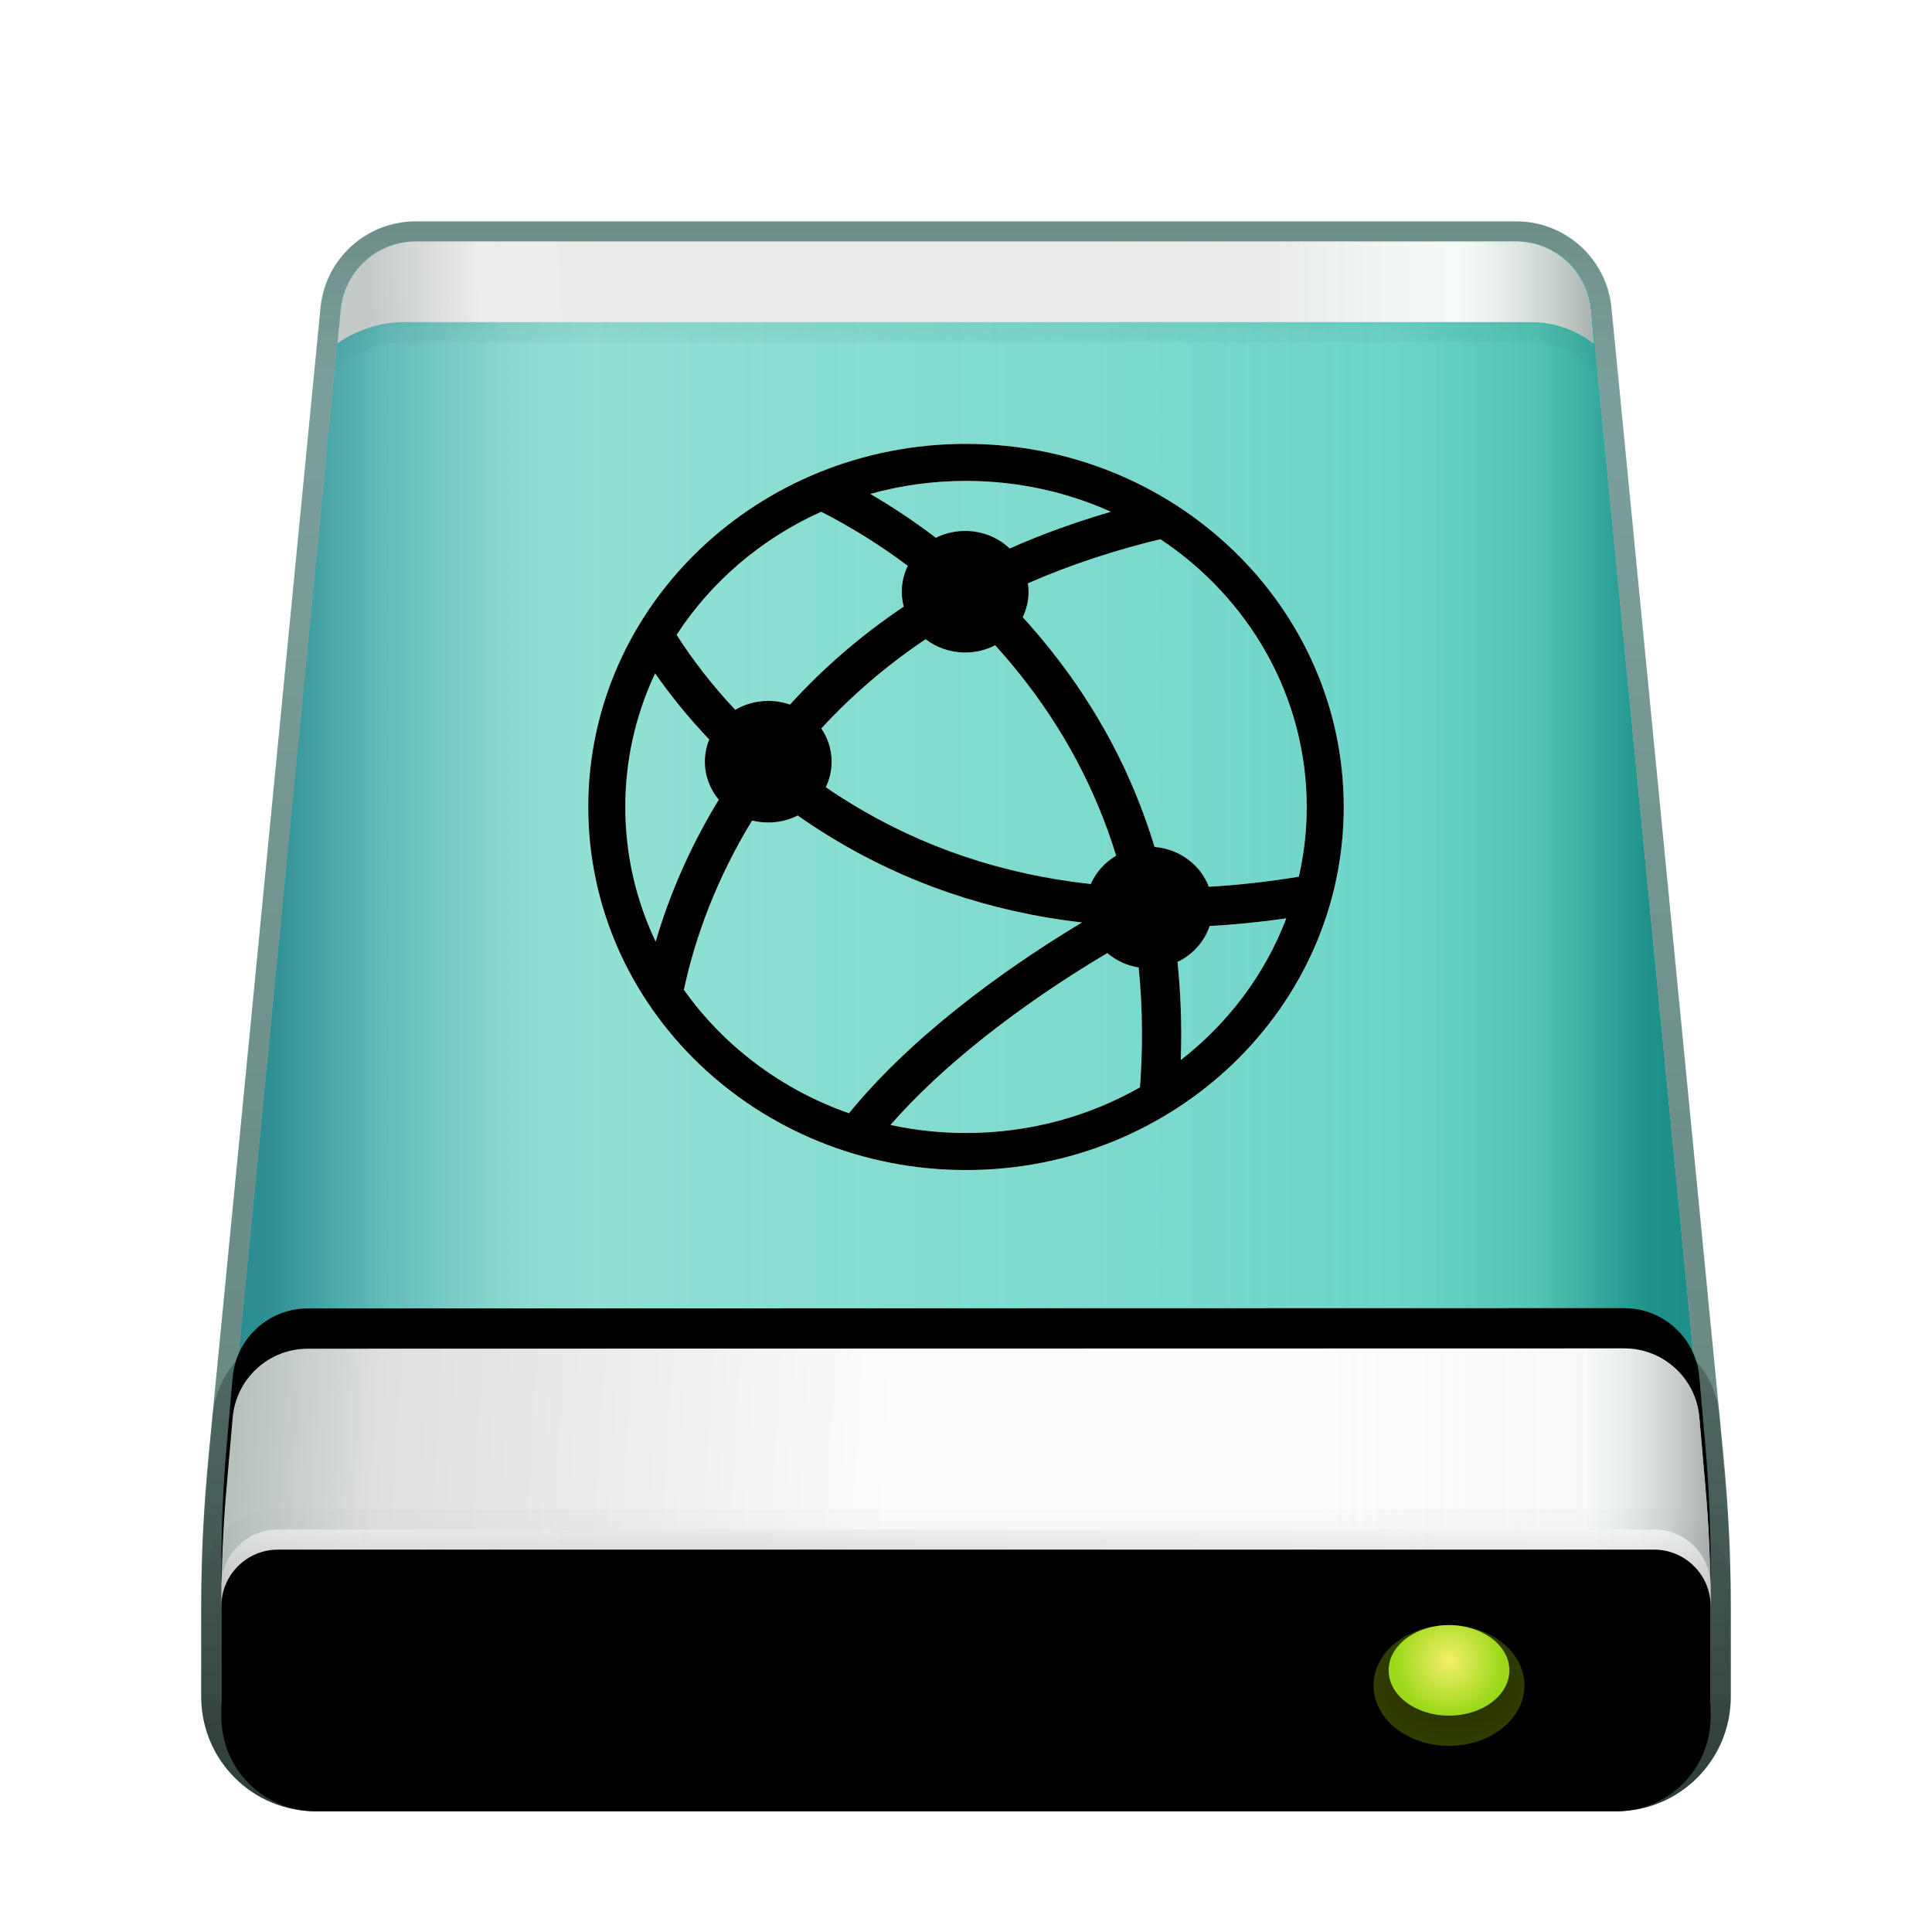 <svg xmlns="http://www.w3.org/2000/svg" xmlns:xlink="http://www.w3.org/1999/xlink" width="96" height="96" viewBox="0 0 96 96">
  <defs>
    <filter id="drive-network-a" width="131.2%" height="130%" x="-15.6%" y="-15%" filterUnits="objectBoundingBox">
      <feOffset dy="2" in="SourceAlpha" result="shadowOffsetOuter1"/>
      <feGaussianBlur in="shadowOffsetOuter1" result="shadowBlurOuter1" stdDeviation="2"/>
      <feColorMatrix in="shadowBlurOuter1" result="shadowMatrixOuter1" values="0 0 0 0 0   0 0 0 0 0   0 0 0 0 0  0 0 0 0.2 0"/>
      <feMerge>
        <feMergeNode in="shadowMatrixOuter1"/>
        <feMergeNode in="SourceGraphic"/>
      </feMerge>
    </filter>
    <linearGradient id="drive-network-b" x1="-5.578%" x2="95.89%" y1="40.232%" y2="40.232%">
      <stop offset="0%" stop-color="#2D8A94"/>
      <stop offset="29.932%" stop-color="#81D7C6"/>
      <stop offset="83.27%" stop-color="#5FD0C3"/>
      <stop offset="92.574%" stop-color="#44BDAB"/>
      <stop offset="100%" stop-color="#0C857D"/>
    </linearGradient>
    <linearGradient id="drive-network-d" x1="128.548%" x2="3.376%" y1="32.065%" y2="32.065%">
      <stop offset="0%" stop-color="#B2F1EE" stop-opacity="0"/>
      <stop offset="87.281%" stop-color="#B3F2EF" stop-opacity=".452"/>
      <stop offset="93.737%" stop-color="#77CACC" stop-opacity=".467"/>
      <stop offset="100%" stop-color="#0C767F" stop-opacity=".5"/>
    </linearGradient>
    <path id="drive-network-c" d="M11.402,1.25 L66.098,1.25 C68.028,1.25 69.643,2.715 69.83,4.636 L75.396,61.712 C75.632,64.131 75.75,66.56 75.75,68.991 L75.75,73.562 C75.75,76.151 73.651,78.25 71.062,78.25 L6.438,78.25 C3.849,78.25 1.75,76.151 1.75,73.562 L1.75,68.991 C1.75,66.56 1.868,64.131 2.104,61.712 L7.67,4.636 C7.857,2.715 9.472,1.25 11.402,1.25 Z"/>
    <linearGradient id="drive-network-e" x1="50%" x2="50%" y1="2.631%" y2="100%">
      <stop offset="0%" stop-color="#00473E" stop-opacity=".508"/>
      <stop offset="100%" stop-color="#003428" stop-opacity=".62"/>
    </linearGradient>
    <linearGradient id="drive-network-f" x1="50%" x2="2.738%" y1="49.672%" y2="49.798%">
      <stop offset="0%" stop-color="#FCFDFC"/>
      <stop offset="81.318%" stop-color="#FFF"/>
      <stop offset="100%" stop-color="#BDC6C4"/>
    </linearGradient>
    <linearGradient id="drive-network-h" x1="99.734%" x2="73.708%" y1="100%" y2="100%">
      <stop offset="0%" stop-color="#A5B0AC"/>
      <stop offset="41.965%" stop-color="#E8F6EE" stop-opacity=".314"/>
      <stop offset="100%" stop-color="#CBCFCD" stop-opacity=".397"/>
    </linearGradient>
    <path id="drive-network-g" d="M11.414,1.25 L66.058,1.25 C68.005,1.25 69.628,2.74 69.794,4.679 L69.934,6.306 L69.934,6.306 C69.045,5.621 67.954,5.25 66.831,5.25 L10.875,5.25 C9.676,5.25 8.507,5.619 7.525,6.306 L7.525,6.306 L7.525,6.306 L7.681,4.65 C7.862,2.723 9.479,1.25 11.414,1.25 Z"/>
    <linearGradient id="drive-network-i" x1="50%" x2="50%" y1="-20.651%" y2="100%">
      <stop offset="0%" stop-opacity=".148"/>
      <stop offset="100%" stop-opacity="0"/>
    </linearGradient>
    <linearGradient id="drive-network-l" x1="44.527%" x2="0%" y1="48.211%" y2="47.432%">
      <stop offset="0%" stop-color="#FEFEFE"/>
      <stop offset="77.706%" stop-color="#D8D8D8"/>
      <stop offset="100%" stop-color="#A2AEA8"/>
    </linearGradient>
    <linearGradient id="drive-network-m" x1="100%" x2="74.044%" y1="100%" y2="100%">
      <stop offset="0%" stop-color="#AAB0AD"/>
      <stop offset="32.662%" stop-color="#E9F1F0" stop-opacity=".314"/>
      <stop offset="100%" stop-color="#F1FAF6" stop-opacity=".233"/>
    </linearGradient>
    <path id="drive-network-k" d="M75.189,59.674 L75.494,63.161 C75.665,65.115 75.75,67.075 75.75,69.036 L75.75,73.562 C75.75,76.151 73.651,78.25 71.062,78.25 L6.438,78.25 C3.849,78.25 1.75,76.151 1.75,73.562 L1.75,69.042 C1.75,67.077 1.836,65.113 2.007,63.155 L2.311,59.688 C2.48,57.751 4.102,56.265 6.046,56.265 L71.453,56.251 C73.398,56.25 75.02,57.737 75.189,59.674 Z"/>
    <filter id="drive-network-j" width="102.7%" height="118.2%" x="-1.4%" y="-13.6%" filterUnits="objectBoundingBox">
      <feOffset dy="-2" in="SourceAlpha" result="shadowOffsetOuter1"/>
      <feColorMatrix in="shadowOffsetOuter1" values="0 0 0 0 1   0 0 0 0 1   0 0 0 0 1  0 0 0 0.16 0"/>
    </filter>
    <linearGradient id="drive-network-n" x1="50%" x2="50%" y1="-20.244%" y2="100%">
      <stop offset="0%" stop-opacity=".18"/>
      <stop offset="100%" stop-opacity=".467"/>
    </linearGradient>
    <linearGradient id="drive-network-o" x1="100%" x2="0%" y1="50%" y2="51.543%">
      <stop offset="0%" stop-color="#E3E3E3"/>
      <stop offset="68.204%" stop-color="#C1BFC1"/>
      <stop offset="100%" stop-color="#CBCBCB"/>
    </linearGradient>
    <linearGradient id="drive-network-q" x1="50%" x2="50%" y1="0%" y2="100%">
      <stop offset="0%" stop-color="#FFF" stop-opacity=".5"/>
      <stop offset="100%" stop-opacity=".326"/>
    </linearGradient>
    <linearGradient id="drive-network-s" x1="50%" x2="50%" y1="-13.675%" y2="100%">
      <stop offset="0%" stop-opacity="0"/>
      <stop offset="100%" stop-opacity=".111"/>
    </linearGradient>
    <path id="drive-network-p" d="M4.562,65.25 L72.938,65.25 C74.491,65.25 75.75,66.509 75.75,68.062 L75.75,73.562 C75.75,76.151 73.651,78.25 71.062,78.25 L6.438,78.25 C3.849,78.25 1.75,76.151 1.75,73.562 L1.75,68.062 C1.75,66.509 3.009,65.25 4.562,65.25 Z"/>
    <filter id="drive-network-r" width="104.1%" height="123.1%" x="-2%" y="-11.5%" filterUnits="objectBoundingBox">
      <feOffset dy="1" in="SourceAlpha" result="shadowOffsetInner1"/>
      <feComposite in="shadowOffsetInner1" in2="SourceAlpha" k2="-1" k3="1" operator="arithmetic" result="shadowInnerInner1"/>
      <feColorMatrix in="shadowInnerInner1" values="0 0 0 0 1   0 0 0 0 1   0 0 0 0 1  0 0 0 1 0"/>
    </filter>
    <radialGradient id="drive-network-t" cx="54.402%" cy="50%" r="50%" fx="54.402%" fy="50%" gradientTransform="matrix(0 1 -1.144 0 1.116 -.044)">
      <stop offset="0%" stop-color="#4A5D00" stop-opacity=".477"/>
      <stop offset="100%" stop-color="#465900" stop-opacity=".693"/>
    </radialGradient>
    <radialGradient id="drive-network-u" cx="50%" cy="39.587%" r="60.364%" fx="50%" fy="39.587%" gradientTransform="matrix(0 1 -.75 0 .797 -.104)">
      <stop offset="0%" stop-color="#F4EF6B"/>
      <stop offset="99.921%" stop-color="#9BD918"/>
    </radialGradient>
    <path id="drive-network-v" d="M48,22.055 C58.357,22.055 66.77,30.125 66.77,40.097 C66.77,50.069 58.357,58.139 48,58.139 C37.643,58.139 29.23,50.069 29.23,40.097 C29.23,30.125 37.643,22.055 48,22.055 Z M55.021,47.36 L54.823,47.476 L54.823,47.476 C52.77,48.705 50.718,50.096 48.807,51.619 C47.059,53.011 45.522,54.442 44.247,55.897 C45.455,56.16 46.71,56.298 48,56.298 C51.16,56.298 54.116,55.47 56.645,54.029 L56.612,54.459 C56.801,52.222 56.785,50.095 56.579,48.073 C55.987,47.978 55.452,47.724 55.021,47.36 Z M39.637,40.522 L39.559,40.563 C39.141,40.759 38.67,40.87 38.174,40.87 C37.896,40.87 37.627,40.835 37.37,40.771 C35.641,43.609 34.563,46.484 33.992,49.138 L33.982,49.183 C35.96,51.971 38.822,54.14 42.185,55.317 C43.653,53.518 45.482,51.774 47.591,50.094 C49.558,48.527 51.66,47.1 53.763,45.838 C49.121,45.3 44.984,43.85 41.336,41.633 C40.747,41.275 40.181,40.904 39.637,40.522 Z M63.916,45.631 L63.69,45.664 C62.467,45.833 61.273,45.949 60.105,46.014 C59.847,46.794 59.265,47.437 58.51,47.799 C58.674,49.365 58.73,50.99 58.672,52.673 C61.028,50.841 62.859,48.413 63.916,45.631 Z M32.553,33.457 L32.46,33.66 C31.566,35.633 31.07,37.81 31.07,40.097 C31.07,42.482 31.61,44.749 32.579,46.79 C33.239,44.535 34.236,42.185 35.642,39.857 L35.716,39.738 C35.283,39.22 35.024,38.563 35.024,37.848 C35.024,37.459 35.101,37.086 35.241,36.744 C34.221,35.673 33.326,34.568 32.553,33.457 Z M57.661,26.792 L57.985,26.714 C55.481,27.3 53.182,28.062 51.077,28.984 C51.099,29.121 51.109,29.26 51.109,29.402 C51.109,29.855 51.005,30.284 50.819,30.669 C51.292,31.187 51.755,31.73 52.206,32.296 C54.518,35.196 56.272,38.455 57.369,42.084 C58.614,42.183 59.655,42.978 60.066,44.063 C61.511,43.98 63.002,43.815 64.539,43.563 C64.795,42.446 64.93,41.286 64.93,40.097 C64.93,34.591 62.056,29.72 57.661,26.792 Z M45.993,31.763 L45.886,31.834 C43.982,33.124 42.295,34.585 40.811,36.197 C41.135,36.671 41.324,37.239 41.324,37.848 C41.324,38.301 41.22,38.731 41.034,39.116 C41.456,39.407 41.895,39.691 42.348,39.966 C45.812,42.071 49.751,43.44 54.2,43.927 C54.456,43.34 54.901,42.847 55.461,42.517 C54.435,39.178 52.812,36.184 50.682,33.511 C50.282,33.009 49.87,32.526 49.45,32.063 C49.006,32.293 48.498,32.424 47.959,32.424 C47.215,32.424 46.532,32.176 45.993,31.763 Z M40.803,25.429 C37.836,26.764 35.341,28.9 33.62,31.544 C34.421,32.796 35.389,34.054 36.532,35.27 C37.011,34.989 37.573,34.827 38.174,34.827 C38.554,34.827 38.918,34.892 39.255,35.01 C40.898,33.202 42.778,31.572 44.906,30.143 C44.842,29.907 44.809,29.658 44.809,29.402 C44.809,28.942 44.916,28.506 45.108,28.115 C43.697,27.059 42.254,26.172 40.832,25.444 Z M48,23.896 C46.349,23.896 44.753,24.122 43.245,24.543 C44.336,25.18 45.429,25.905 46.503,26.722 C46.938,26.504 47.433,26.381 47.959,26.381 C48.821,26.381 49.603,26.714 50.172,27.253 C51.745,26.557 53.419,25.947 55.198,25.429 C53.015,24.446 50.575,23.896 48,23.896 Z"/>
    <filter id="drive-network-w" width="105.3%" height="105.5%" x="-2.7%" y="-2.8%" filterUnits="objectBoundingBox">
      <feGaussianBlur in="SourceAlpha" result="shadowBlurInner1" stdDeviation="1"/>
      <feOffset in="shadowBlurInner1" result="shadowOffsetInner1"/>
      <feComposite in="shadowOffsetInner1" in2="SourceAlpha" k2="-1" k3="1" operator="arithmetic" result="shadowInnerInner1"/>
      <feColorMatrix in="shadowInnerInner1" values="0 0 0 0 0.51   0 0 0 0 1   0 0 0 0 0.8  0 0 0 0.65 0"/>
    </filter>
  </defs>
  <g fill="none" fill-rule="evenodd">
    <g filter="url(#drive-network-a)" transform="translate(9.25 8.75)">
      <use fill="url(#drive-network-b)" xlink:href="#drive-network-c"/>
      <use fill="url(#drive-network-d)" fill-opacity=".8" xlink:href="#drive-network-c"/>
      <path fill="url(#drive-network-e)" fill-rule="nonzero" d="M66.098,0.25 L11.402,0.25 C8.957,0.25 6.912,2.106 6.675,4.539 L1.109,61.615 C0.87,64.066 0.75,66.528 0.75,68.991 L0.75,73.562 C0.75,76.704 3.296,79.25 6.438,79.25 L71.062,79.25 C74.204,79.25 76.75,76.704 76.75,73.562 L76.75,68.991 C76.75,66.528 76.63,64.066 76.391,61.615 L70.825,4.539 C70.588,2.106 68.543,0.25 66.098,0.25 Z M66.098,1.25 C68.028,1.25 69.643,2.715 69.83,4.636 L75.396,61.712 C75.632,64.131 75.75,66.56 75.75,68.991 L75.75,73.562 C75.75,76.151 73.651,78.25 71.062,78.25 L6.438,78.25 C3.849,78.25 1.75,76.151 1.75,73.562 L1.75,68.991 C1.75,66.56 1.868,64.131 2.104,61.712 L7.67,4.636 C7.857,2.715 9.472,1.25 11.402,1.25 L66.098,1.25 Z"/>
      <use fill="url(#drive-network-f)" xlink:href="#drive-network-g"/>
      <use fill="url(#drive-network-h)" xlink:href="#drive-network-g"/>
      <path fill="url(#drive-network-i)" fill-rule="nonzero" d="M66.058,0.25 L11.414,0.25 C8.963,0.25 6.914,2.115 6.685,4.556 L6.334,8.301 L8.309,6.986 C9.063,6.51 9.959,6.25 10.875,6.25 L66.831,6.25 C67.733,6.25 68.609,6.548 69.324,7.099 L71.125,8.486 L70.791,4.594 C70.58,2.137 68.524,0.25 66.058,0.25 Z M66.058,1.25 C68.005,1.25 69.628,2.74 69.794,4.679 L69.934,6.306 C69.045,5.621 67.954,5.25 66.831,5.25 L10.875,5.25 C9.768,5.25 8.687,5.564 7.755,6.153 L7.525,6.306 L7.681,4.65 C7.862,2.723 9.479,1.25 11.414,1.25 L66.058,1.25 Z"/>
      <use fill="#000" filter="url(#drive-network-j)" xlink:href="#drive-network-k"/>
      <use fill="url(#drive-network-l)" xlink:href="#drive-network-k"/>
      <use fill="url(#drive-network-m)" xlink:href="#drive-network-k"/>
      <path fill="url(#drive-network-n)" fill-rule="nonzero" d="M71.452,55.251 L6.045,55.265 C3.583,55.265 1.529,57.148 1.314,59.601 L1.011,63.068 C0.837,65.055 0.75,67.048 0.75,69.042 L0.75,73.562 C0.75,76.704 3.296,79.25 6.438,79.25 L71.062,79.25 C74.204,79.25 76.75,76.704 76.75,73.562 L76.75,69.036 C76.75,67.046 76.663,65.057 76.49,63.074 L76.185,59.587 C75.971,57.133 73.916,55.25 71.452,55.251 Z M71.453,56.251 C73.398,56.25 75.02,57.737 75.189,59.674 L75.494,63.161 C75.665,65.115 75.75,67.075 75.75,69.036 L75.75,73.562 C75.75,76.151 73.651,78.25 71.062,78.25 L6.438,78.25 C3.849,78.25 1.75,76.151 1.75,73.562 L1.75,69.042 C1.75,67.077 1.836,65.113 2.007,63.155 L2.311,59.688 C2.48,57.751 4.102,56.265 6.046,56.265 L71.453,56.251 Z"/>
      <use fill="url(#drive-network-o)" fill-opacity=".6" xlink:href="#drive-network-p"/>
      <use fill="url(#drive-network-q)" xlink:href="#drive-network-p"/>
      <use fill="#000" filter="url(#drive-network-r)" xlink:href="#drive-network-p"/>
      <path stroke="url(#drive-network-s)" d="M72.938,64.75 C73.852,64.75 74.68,65.121 75.28,65.72 C75.879,66.32 76.25,67.148 76.25,68.062 L76.25,68.062 L76.25,73.562 C76.25,74.995 75.669,76.292 74.731,77.231 C73.792,78.169 72.495,78.75 71.062,78.75 L71.062,78.75 L6.438,78.75 C5.005,78.75 3.708,78.169 2.769,77.231 C1.831,76.292 1.25,74.995 1.25,73.562 L1.25,73.562 L1.25,68.062 C1.25,67.148 1.621,66.32 2.22,65.72 C2.82,65.121 3.648,64.75 4.562,64.75 L4.562,64.75 Z"/>
      <path fill="url(#drive-network-t)" d="M62.75,76 C64.821,76 66.5,74.657 66.5,73 C66.5,71.343 64.821,70 62.75,70 C60.679,70 59,71.343 59,73 C59,74.657 60.679,76 62.75,76 Z"/>
      <ellipse cx="62.75" cy="72.25" fill="url(#drive-network-u)" rx="3" ry="2.25"/>
    </g>
    <use fill="#FFF" xlink:href="#drive-network-v"/>
    <use fill="#000" filter="url(#drive-network-w)" xlink:href="#drive-network-v"/>
  </g>
</svg>
